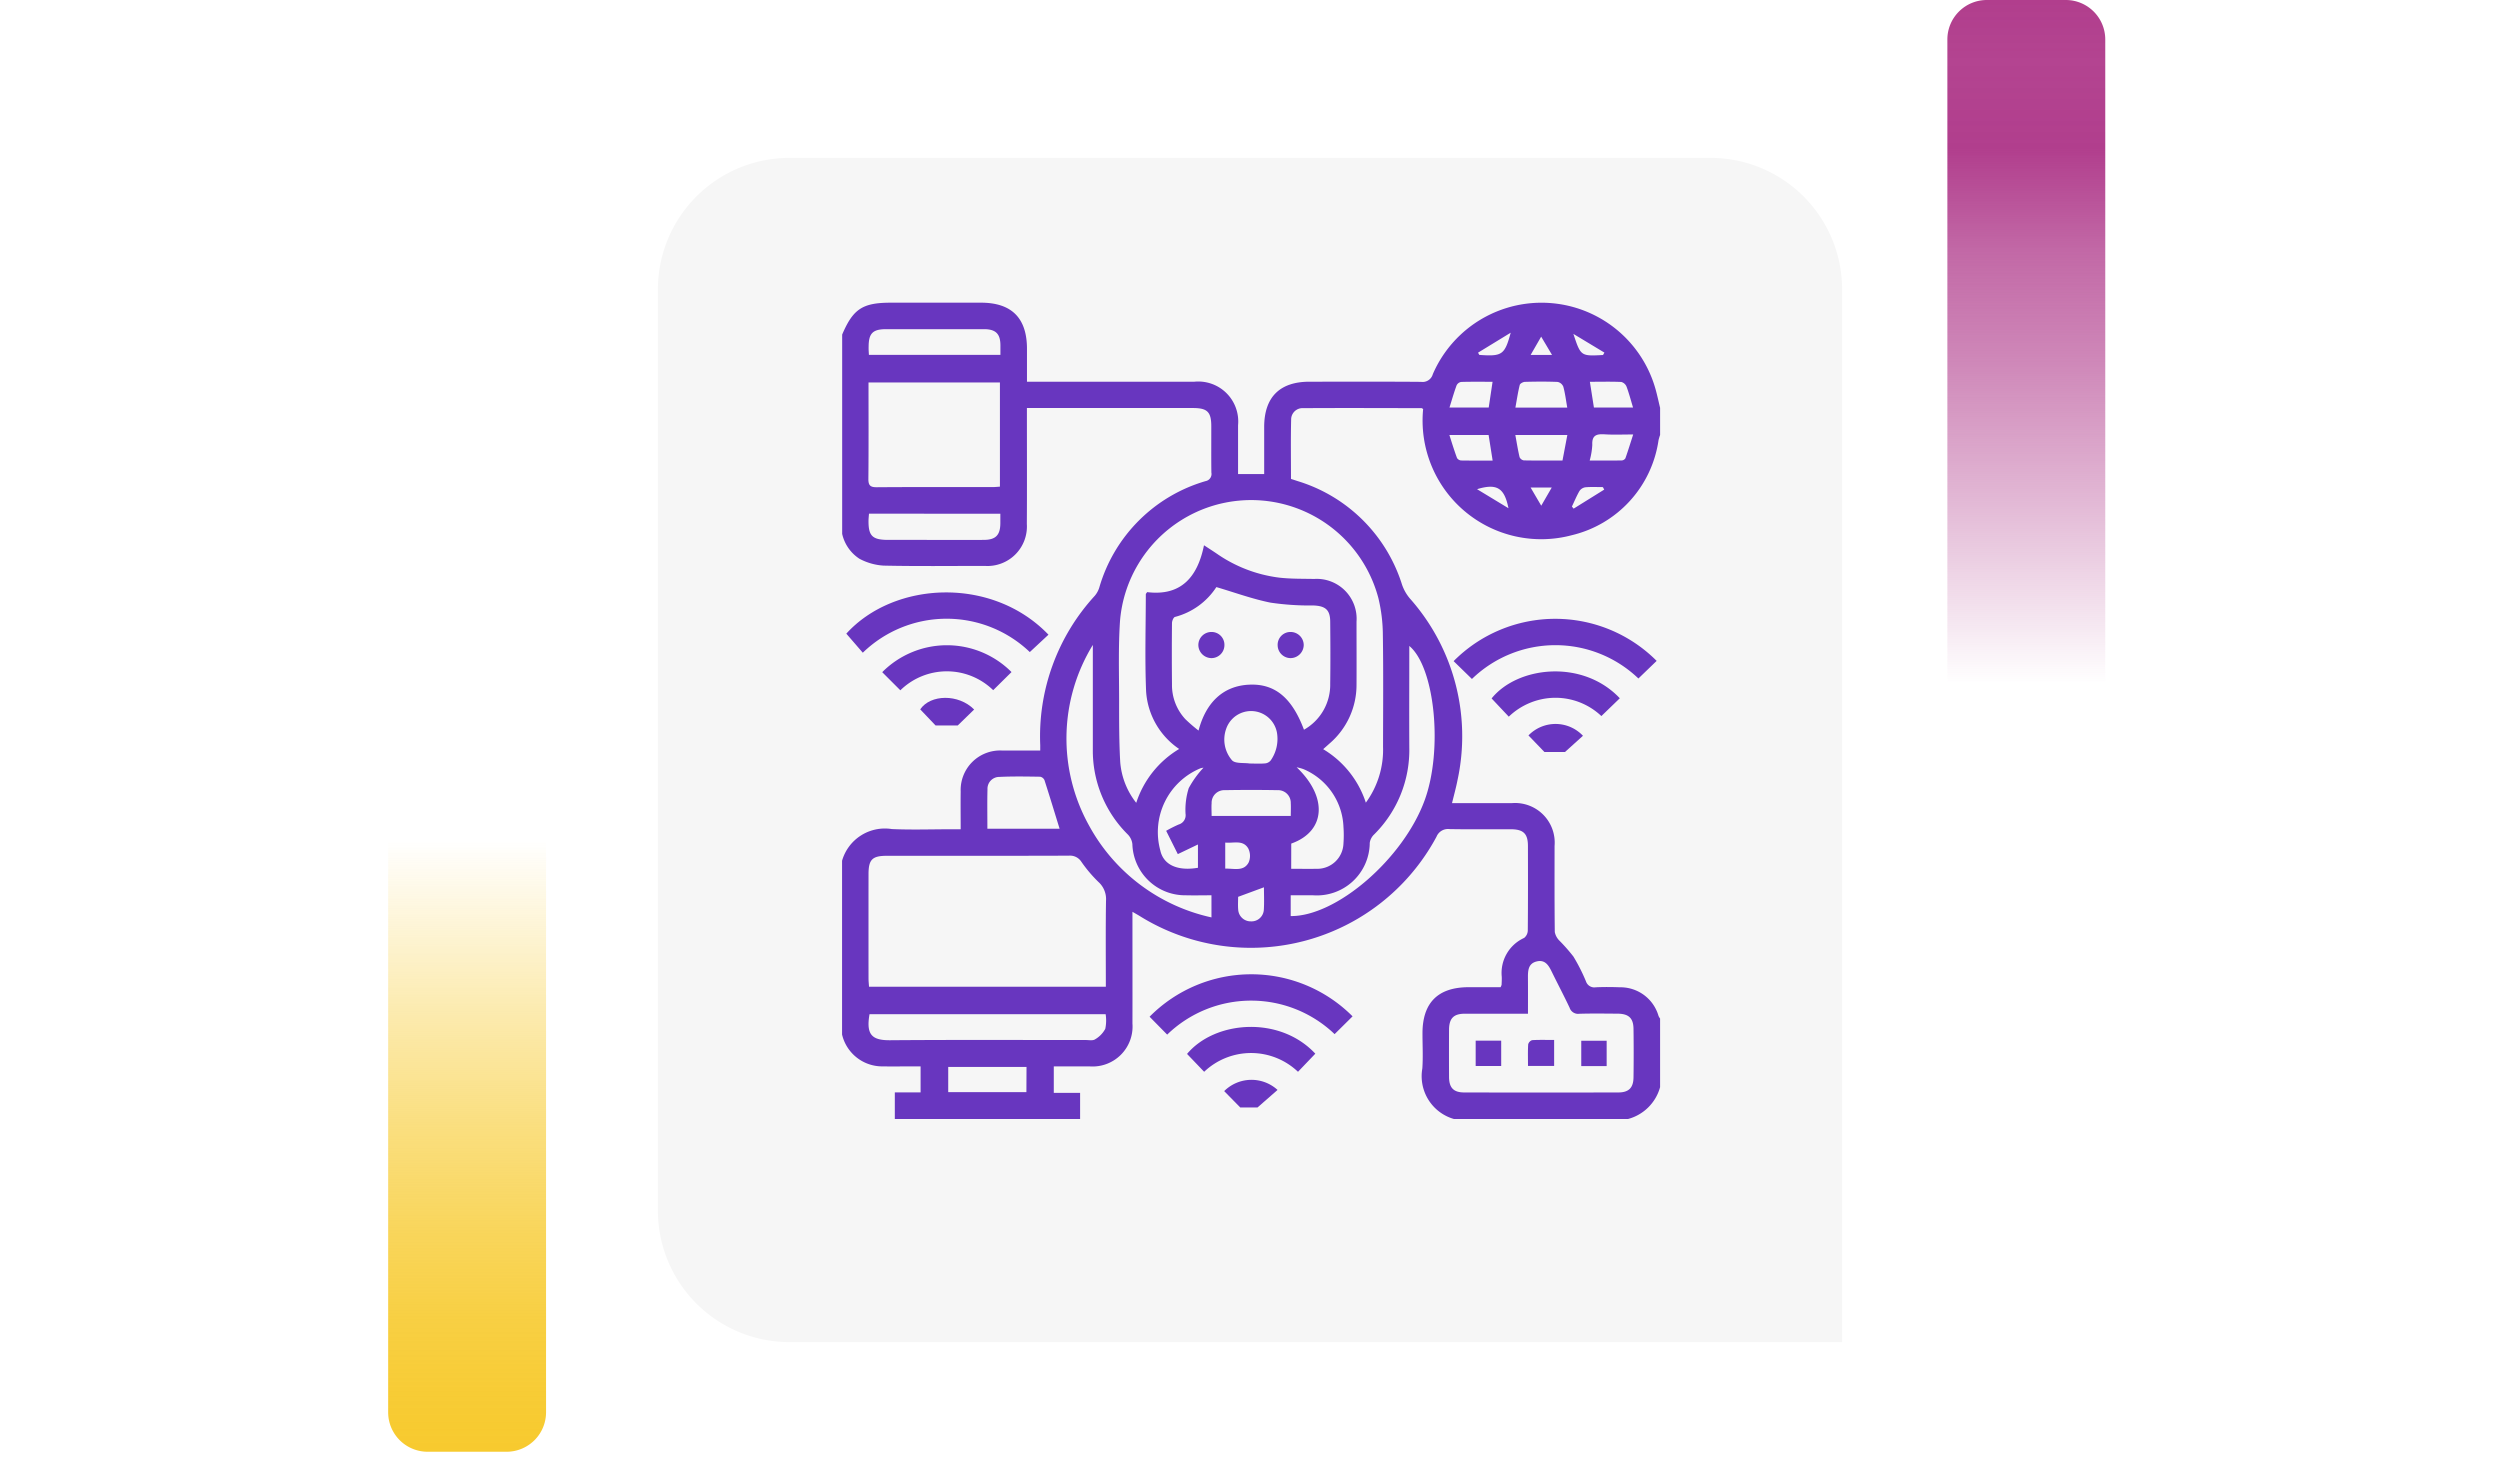 <svg xmlns="http://www.w3.org/2000/svg" xmlns:xlink="http://www.w3.org/1999/xlink" width="190" height="111" viewBox="0 0 190 111">
  <defs>
    <linearGradient id="linear-gradient" x1="0.5" x2="0.5" y2="1" gradientUnits="objectBoundingBox">
      <stop offset="0" stop-color="#f7ca2e" stop-opacity="0"/>
      <stop offset="0.091" stop-color="#f7ca2e" stop-opacity="0.129"/>
      <stop offset="0.283" stop-color="#f7ca2e" stop-opacity="0.388"/>
      <stop offset="0.465" stop-color="#f7ca2e" stop-opacity="0.612"/>
      <stop offset="0.633" stop-color="#f7ca2e" stop-opacity="0.78"/>
      <stop offset="0.784" stop-color="#f7ca2e" stop-opacity="0.902"/>
      <stop offset="0.911" stop-color="#f7ca2e" stop-opacity="0.969"/>
      <stop offset="1" stop-color="#f7ca2e"/>
    </linearGradient>
    <linearGradient id="linear-gradient-2" x1="0.5" x2="0.5" y2="1" gradientUnits="objectBoundingBox">
      <stop offset="0" stop-color="#b13e8d" stop-opacity="0"/>
      <stop offset="0.091" stop-color="#b13e8d" stop-opacity="0.129"/>
      <stop offset="0.283" stop-color="#b13e8d" stop-opacity="0.388"/>
      <stop offset="0.465" stop-color="#b13e8d" stop-opacity="0.612"/>
      <stop offset="0.633" stop-color="#b13e8d" stop-opacity="0.78"/>
      <stop offset="0.784" stop-color="#b13e8d"/>
      <stop offset="0.911" stop-color="#b13e8d" stop-opacity="0.969"/>
      <stop offset="1" stop-color="#b13e8d"/>
    </linearGradient>
    <filter id="Rectángulo_40715" x="41" y="3" width="108" height="108" filterUnits="userSpaceOnUse">
      <feOffset dy="3" input="SourceAlpha"/>
      <feGaussianBlur stdDeviation="3" result="blur"/>
      <feFlood flood-opacity="0.161"/>
      <feComposite operator="in" in2="blur"/>
      <feComposite in="SourceGraphic"/>
    </filter>
  </defs>
  <g id="Grupo_128760" data-name="Grupo 128760" transform="translate(-184 -1312)">
    <rect id="Rectángulo_40586" data-name="Rectángulo 40586" width="190" height="20" transform="translate(184 1357)" fill="none"/>
    <g id="Grupo_108405" data-name="Grupo 108405" transform="translate(213.5 1376)">
      <path id="Rectángulo_5242" data-name="Rectángulo 5242" d="M0,0H12a0,0,0,0,1,0,0V43.333a3,3,0,0,1-3,3H3a3,3,0,0,1-3-3V0A0,0,0,0,1,0,0Z" transform="translate(0 0)" fill="url(#linear-gradient)"/>
    </g>
    <g id="Grupo_108406" data-name="Grupo 108406" transform="translate(344 1364) rotate(180)">
      <path id="Rectángulo_5242-2" data-name="Rectángulo 5242" d="M0,0H12a0,0,0,0,1,0,0V49a3,3,0,0,1-3,3H3a3,3,0,0,1-3-3V0A0,0,0,0,1,0,0Z" transform="translate(0 0)" fill="url(#linear-gradient-2)"/>
    </g>
    <g transform="matrix(1, 0, 0, 1, 184, 1312)" filter="url(#Rectángulo_40715)">
      <path id="Rectángulo_40715-2" data-name="Rectángulo 40715" d="M10,0H80A10,10,0,0,1,90,10V90a0,0,0,0,1,0,0H10A10,10,0,0,1,0,80V10A10,10,0,0,1,10,0Z" transform="translate(50 9)" fill="#f6f6f6"/>
    </g>
    <g id="Grupo_128495" data-name="Grupo 128495" transform="translate(-376.935 1115.816)">
      <path id="Trazado_188637" data-name="Trazado 188637" d="M692.8,249.492l-1.387,1.338a9.121,9.121,0,0,0-12.652.037l-1.392-1.356A10.886,10.886,0,0,1,692.8,249.492Z" transform="translate(-5.959 -3.081)" fill="#6836bf"/>
      <path id="Trazado_188638" data-name="Trazado 188638" d="M690.37,252.846l-1.4,1.353a5.084,5.084,0,0,0-3.519-1.39,5.138,5.138,0,0,0-3.518,1.436l-1.306-1.386C682.6,250.412,687.539,249.85,690.37,252.846Z" transform="translate(-6.33 -3.594)" fill="#6836bf"/>
      <path id="Trazado_188639" data-name="Trazado 188639" d="M686.564,257.441H685l-1.213-1.259a2.867,2.867,0,0,1,4.142.027Z" transform="translate(-6.689 -4.106)" fill="#6836bf"/>
      <path id="Trazado_188640" data-name="Trazado 188640" d="M652.638,281.36,651.3,280a10.87,10.87,0,0,1,15.427-.029l-1.365,1.352A9.173,9.173,0,0,0,652.638,281.36Z" transform="translate(-2.997 -6.545)" fill="#6836bf"/>
      <path id="Trazado_188641" data-name="Trazado 188641" d="M664.261,283.323l-1.316,1.376a5.171,5.171,0,0,0-7.132,0l-1.3-1.357C656.625,280.816,661.539,280.406,664.261,283.323Z" transform="translate(-3.362 -7.059)" fill="#6836bf"/>
      <path id="Trazado_188642" data-name="Trazado 188642" d="M660.227,287.928h-1.308l-1.223-1.245a2.941,2.941,0,0,1,4.056-.089Z" transform="translate(-3.723 -7.575)" fill="#6836bf"/>
      <path id="Trazado_188643" data-name="Trazado 188643" d="M639.241,248.565a9.15,9.15,0,0,0-12.692.049l-1.253-1.448c3.632-4,11.08-4.38,15.364.078Z" transform="translate(-0.041 -2.824)" fill="#6836bf"/>
      <path id="Trazado_188644" data-name="Trazado 188644" d="M638.2,250.6l-1.392,1.376a5.049,5.049,0,0,0-7.056.01l-1.378-1.378A6.93,6.93,0,0,1,638.2,250.6Z" transform="translate(-0.39 -3.339)" fill="#6836bf"/>
      <path id="Trazado_188645" data-name="Trazado 188645" d="M635.732,253.958l-1.246,1.212H632.8l-1.166-1.223C632.408,252.8,634.544,252.757,635.732,253.958Z" transform="translate(-0.762 -3.851)" fill="#6836bf"/>
      <path id="Trazado_188646" data-name="Trazado 188646" d="M663.249,247.424a1,1,0,0,1,1.014.987,1.01,1.01,0,0,1-1.006,1,.989.989,0,0,1-.975-.962A.974.974,0,0,1,663.249,247.424Z" transform="translate(-4.245 -3.21)" fill="#6836bf"/>
      <path id="Trazado_188647" data-name="Trazado 188647" d="M656.492,247.424a.976.976,0,0,1,.971,1.021.99.99,0,0,1-.971.966,1.007,1.007,0,0,1-1.01-1A.993.993,0,0,1,656.492,247.424Z" transform="translate(-3.472 -3.21)" fill="#6836bf"/>
      <path id="Trazado_188648" data-name="Trazado 188648" d="M685.733,282.406v1.973h-1.986c0-.565-.019-1.1.014-1.639a.455.455,0,0,1,.3-.319C684.6,282.388,685.143,282.406,685.733,282.406Z" transform="translate(-6.684 -7.185)" fill="#6836bf"/>
      <path id="Trazado_188649" data-name="Trazado 188649" d="M690.245,284.4h-1.93v-1.926h1.93Z" transform="translate(-7.204 -7.193)" fill="#6836bf"/>
      <path id="Trazado_188650" data-name="Trazado 188650" d="M681.2,284.392H679.26v-1.926H681.2Z" transform="translate(-6.174 -7.192)" fill="#6836bf"/>
      <path id="Trazado_188651" data-name="Trazado 188651" d="M684.666,281.228H671.433a3.386,3.386,0,0,1-2.4-3.846c.06-.885.01-1.776.011-2.665,0-2.328,1.176-3.5,3.5-3.506h2.434a.781.781,0,0,0,.078-.184c.008-.2.02-.4.012-.605a2.923,2.923,0,0,1,1.7-2.955.743.743,0,0,0,.279-.568c.02-2.14.017-4.28.011-6.421,0-.935-.345-1.267-1.293-1.27-1.557-.006-3.116.017-4.674-.013a.939.939,0,0,0-.98.576,16,16,0,0,1-22.564,6.028c-.149-.092-.3-.176-.546-.318v.733c0,2.585.006,5.17,0,7.755a3.039,3.039,0,0,1-3.256,3.261c-.905,0-1.809,0-2.722,0v2.014h2v1.985H628.941v-2.021H630.9v-1.978h-.652c-.745,0-1.492.011-2.238,0a3.139,3.139,0,0,1-3.078-2.42V261.6a3.384,3.384,0,0,1,3.786-2.407c1.514.068,3.033.014,4.55.014h.679c0-1.021-.013-1.947,0-2.874a3,3,0,0,1,3.146-3.109c.565,0,1.132,0,1.7,0h1.2c0-.2,0-.3,0-.4a15.794,15.794,0,0,1,4.145-11.359,1.8,1.8,0,0,0,.342-.624,11.858,11.858,0,0,1,8.082-8.093A.549.549,0,0,0,653,232.1c-.017-1.171-.005-2.342-.007-3.513,0-1.1-.3-1.393-1.4-1.393H638.98v.768c0,2.685.012,5.369-.005,8.053a3,3,0,0,1-3.2,3.178c-2.568,0-5.137.034-7.7-.023a4.46,4.46,0,0,1-1.821-.52,3.049,3.049,0,0,1-1.314-1.889V221.611c.83-1.949,1.552-2.423,3.694-2.423h6.858q3.493,0,3.493,3.506v2.5h.823q5.948,0,11.895,0a3.037,3.037,0,0,1,3.325,3.309c0,.97,0,1.938,0,2.908v.8h1.985c0-1.2,0-2.384,0-3.57,0-2.263,1.172-3.443,3.429-3.447,2.832,0,5.664-.013,8.5.011a.8.8,0,0,0,.886-.582,9,9,0,0,1,16.934,1.158c.129.464.228.936.341,1.4v2.06a3.869,3.869,0,0,0-.119.394,8.7,8.7,0,0,1-6.59,7.224,9.017,9.017,0,0,1-11.3-9.591c-.053-.028-.089-.064-.123-.064-2.993-.006-5.986-.019-8.978,0a.865.865,0,0,0-.931.859c-.036,1.509-.012,3.019-.012,4.519.2.066.357.115.51.167a11.974,11.974,0,0,1,7.933,7.88,3.282,3.282,0,0,0,.585,1.03,15.763,15.763,0,0,1,3.626,13.824c-.11.565-.266,1.122-.415,1.739,1.563,0,3.058,0,4.552,0a3.009,3.009,0,0,1,3.241,3.256c0,2.18-.01,4.36.017,6.539a1.252,1.252,0,0,0,.352.656,13.477,13.477,0,0,1,1.064,1.21,13.838,13.838,0,0,1,.955,1.887.667.667,0,0,0,.744.448c.605-.027,1.214-.024,1.82,0a3.009,3.009,0,0,1,2.95,2.18,1.174,1.174,0,0,0,.118.2v5.21A3.453,3.453,0,0,1,684.666,281.228Zm-39.687-10.05c0-2.225-.02-4.383.013-6.541a1.751,1.751,0,0,0-.579-1.427,10.506,10.506,0,0,1-1.29-1.524,1.021,1.021,0,0,0-.951-.471c-4.613.016-9.225.01-13.838.01-1.109,0-1.391.282-1.391,1.4q-.005,3.967,0,7.935c0,.195.023.39.037.614Zm19.76-13.991a6.81,6.81,0,0,0,1.307-4.257c.005-2.826.029-5.652-.014-8.478a12.245,12.245,0,0,0-.34-2.812,10,10,0,0,0-19.637,1.747c-.133,1.991-.069,3.995-.067,5.993,0,1.573-.005,3.15.084,4.72a5.719,5.719,0,0,0,1.217,3.1,7.441,7.441,0,0,1,3.262-4.094,5.722,5.722,0,0,1-2.512-4.375c-.1-2.459-.025-4.924-.022-7.386,0-.033.041-.066.1-.159,2.572.314,3.832-1.134,4.321-3.562.39.255.675.437.956.627a10.619,10.619,0,0,0,4.76,1.833c.88.1,1.775.082,2.664.1a3.031,3.031,0,0,1,3.213,3.239c0,1.595.009,3.189,0,4.784a5.862,5.862,0,0,1-2.05,4.483c-.145.131-.292.26-.485.431A7.4,7.4,0,0,1,664.739,257.187Zm-4.7-5.545a3.923,3.923,0,0,0,1.992-3.5c.023-1.572.015-3.146,0-4.719-.007-.89-.363-1.189-1.28-1.223a20.367,20.367,0,0,1-3.255-.215c-1.369-.275-2.694-.763-4.117-1.182a5.366,5.366,0,0,1-3.147,2.268c-.113.032-.224.3-.226.467q-.024,2.329,0,4.659a3.8,3.8,0,0,0,1.018,2.646,12.222,12.222,0,0,0,1,.864c.58-2.2,1.916-3.384,3.81-3.486C657.792,248.114,659.116,249.181,660.036,251.642ZM636.929,225.25h-9.987c0,2.476.013,4.9-.01,7.317-.005.5.134.651.643.647,2.931-.022,5.862-.01,8.794-.012.177,0,.354-.019.56-.033Zm40.132,47.976h-.669c-1.374,0-2.749,0-4.122,0-.861,0-1.2.35-1.208,1.216q-.008,1.784,0,3.569c0,.84.336,1.2,1.16,1.2q5.85.013,11.7,0c.8,0,1.15-.354,1.16-1.146q.025-1.845,0-3.691c-.011-.819-.373-1.147-1.217-1.151-.97-.006-1.94-.022-2.909.008a.675.675,0,0,1-.73-.459c-.429-.911-.9-1.8-1.344-2.707-.242-.5-.51-.974-1.166-.81s-.66.726-.657,1.269C677.066,271.395,677.061,272.261,677.061,273.226Zm-24.055-9c-.706,0-1.329.016-1.951,0a4.011,4.011,0,0,1-4.06-3.9,1.253,1.253,0,0,0-.34-.715,8.966,8.966,0,0,1-2.665-6.486q0-3.634,0-7.267v-.659a13.61,13.61,0,0,0-.29,13.721,14.006,14.006,0,0,0,9.307,6.987Zm6.022,1.579c3.476.035,8.551-4.347,10.18-8.8,1.4-3.825.784-10.107-1.166-11.729,0,2.578-.014,5.142,0,7.7a9.041,9.041,0,0,1-2.7,6.653,1.1,1.1,0,0,0-.306.61,4.023,4.023,0,0,1-4.349,3.984c-.537,0-1.074,0-1.659,0Zm-32.009,7.456c-.269,1.544.166,1.992,1.561,1.981,4.955-.039,9.91-.015,14.865-.017.242,0,.54.064.714-.051a2.023,2.023,0,0,0,.777-.8,3.112,3.112,0,0,0,.028-1.112Zm-.041-38.037c-.015.206-.032.345-.035.485-.02,1.2.278,1.505,1.489,1.507q1.183,0,2.366,0c1.637,0,3.275.007,4.912,0,.9-.006,1.243-.363,1.251-1.256,0-.236,0-.471,0-.733Zm9,23.942h5.486c-.385-1.248-.756-2.474-1.15-3.693a.453.453,0,0,0-.329-.258c-1.028-.016-2.059-.035-3.085.014a.9.9,0,0,0-.916.943C635.959,257.15,635.976,258.134,635.976,259.162Zm-9-36.012h9.989c0-.276,0-.515,0-.753-.011-.833-.344-1.174-1.168-1.2-.142,0-.283,0-.425,0q-3.547,0-7.093,0c-1.021,0-1.33.318-1.33,1.345C626.943,222.737,626.961,222.933,626.972,223.149Zm32.088,39.059c.7,0,1.323.009,1.948,0a1.99,1.99,0,0,0,2.024-1.92,8.817,8.817,0,0,0,0-1.271,4.977,4.977,0,0,0-3.045-4.386,3.671,3.671,0,0,0-.513-.14c2.406,2.292,2.188,4.883-.41,5.8Zm-3.068-8c.364,0,.729.022,1.089-.011a.623.623,0,0,0,.423-.227,2.861,2.861,0,0,0,.481-2.066,2,2,0,0,0-3.866-.336,2.413,2.413,0,0,0,.441,2.39c.245.273.9.178,1.371.25A.45.45,0,0,0,655.992,254.206Zm-17.048,23.056H633v1.918h5.942Zm20.083-19.075c0-.364.02-.666,0-.963a.961.961,0,0,0-1.008-.994q-2-.037-4,0a.96.96,0,0,0-1.007.994c-.023.313,0,.628,0,.963ZM652.4,254.53a1,1,0,0,0-.245.051,5.251,5.251,0,0,0-3.039,6.225c.24,1.135,1.347,1.59,2.863,1.329v-1.771l-1.53.732-.886-1.77a9.928,9.928,0,0,1,.954-.481.729.729,0,0,0,.519-.81,5.47,5.47,0,0,1,.242-1.949A7.433,7.433,0,0,1,652.4,254.53Zm27.647-27.366c-.1-.569-.163-1.09-.3-1.592a.6.6,0,0,0-.425-.361c-.826-.035-1.655-.028-2.482-.006-.143,0-.378.126-.405.235-.137.554-.221,1.121-.33,1.724Zm.006,2.078H676.1c.11.6.195,1.146.323,1.685a.433.433,0,0,0,.323.247c.963.02,1.927.012,2.938.012Zm1.712-4.046.307,1.961h2.974c-.17-.564-.306-1.086-.494-1.588a.6.6,0,0,0-.4-.356C683.375,225.178,682.6,225.2,681.762,225.2Zm-.011,5.989c.83,0,1.633.006,2.434-.007a.359.359,0,0,0,.278-.163c.2-.571.379-1.15.592-1.811-.822,0-1.487.032-2.148-.01-.606-.038-1,.042-.96.8A5.591,5.591,0,0,1,681.751,231.186ZM674.37,225.2c-.83,0-1.611-.012-2.39.012a.473.473,0,0,0-.342.256c-.2.539-.355,1.091-.542,1.687h2.982Zm.006,5.989-.307-1.946h-2.981c.2.631.376,1.2.58,1.751a.415.415,0,0,0,.319.187C672.769,231.194,673.55,231.187,674.376,231.187Zm-17.381,32.43-1.962.724c0,.293-.024.635.005.972a.951.951,0,0,0,.964.893.938.938,0,0,0,.984-.87C657.023,264.76,656.995,264.179,656.995,263.617Zm-2.942-3.4V262.2c.671-.023,1.408.242,1.785-.48a1.269,1.269,0,0,0-.037-1.057C655.4,259.99,654.695,260.285,654.053,260.219Zm19.212-37.231.1.169c1.73.124,1.928,0,2.384-1.688Zm9.5.177.105-.183-2.358-1.422C681.075,223.256,681.075,223.256,682.767,223.165ZM680.4,234.681l.13.16,2.325-1.447-.1-.19c-.443,0-.889-.025-1.328.013a.665.665,0,0,0-.451.28C680.757,233.874,680.59,234.285,680.4,234.681Zm-4.822.128c-.31-1.561-.89-1.9-2.387-1.447Zm3.312-11.65-.826-1.39-.8,1.39Zm-1.63,10.075.81,1.383.8-1.383Z" transform="translate(0 0)" fill="#6836bf"/>
    </g>
  </g>
</svg>
